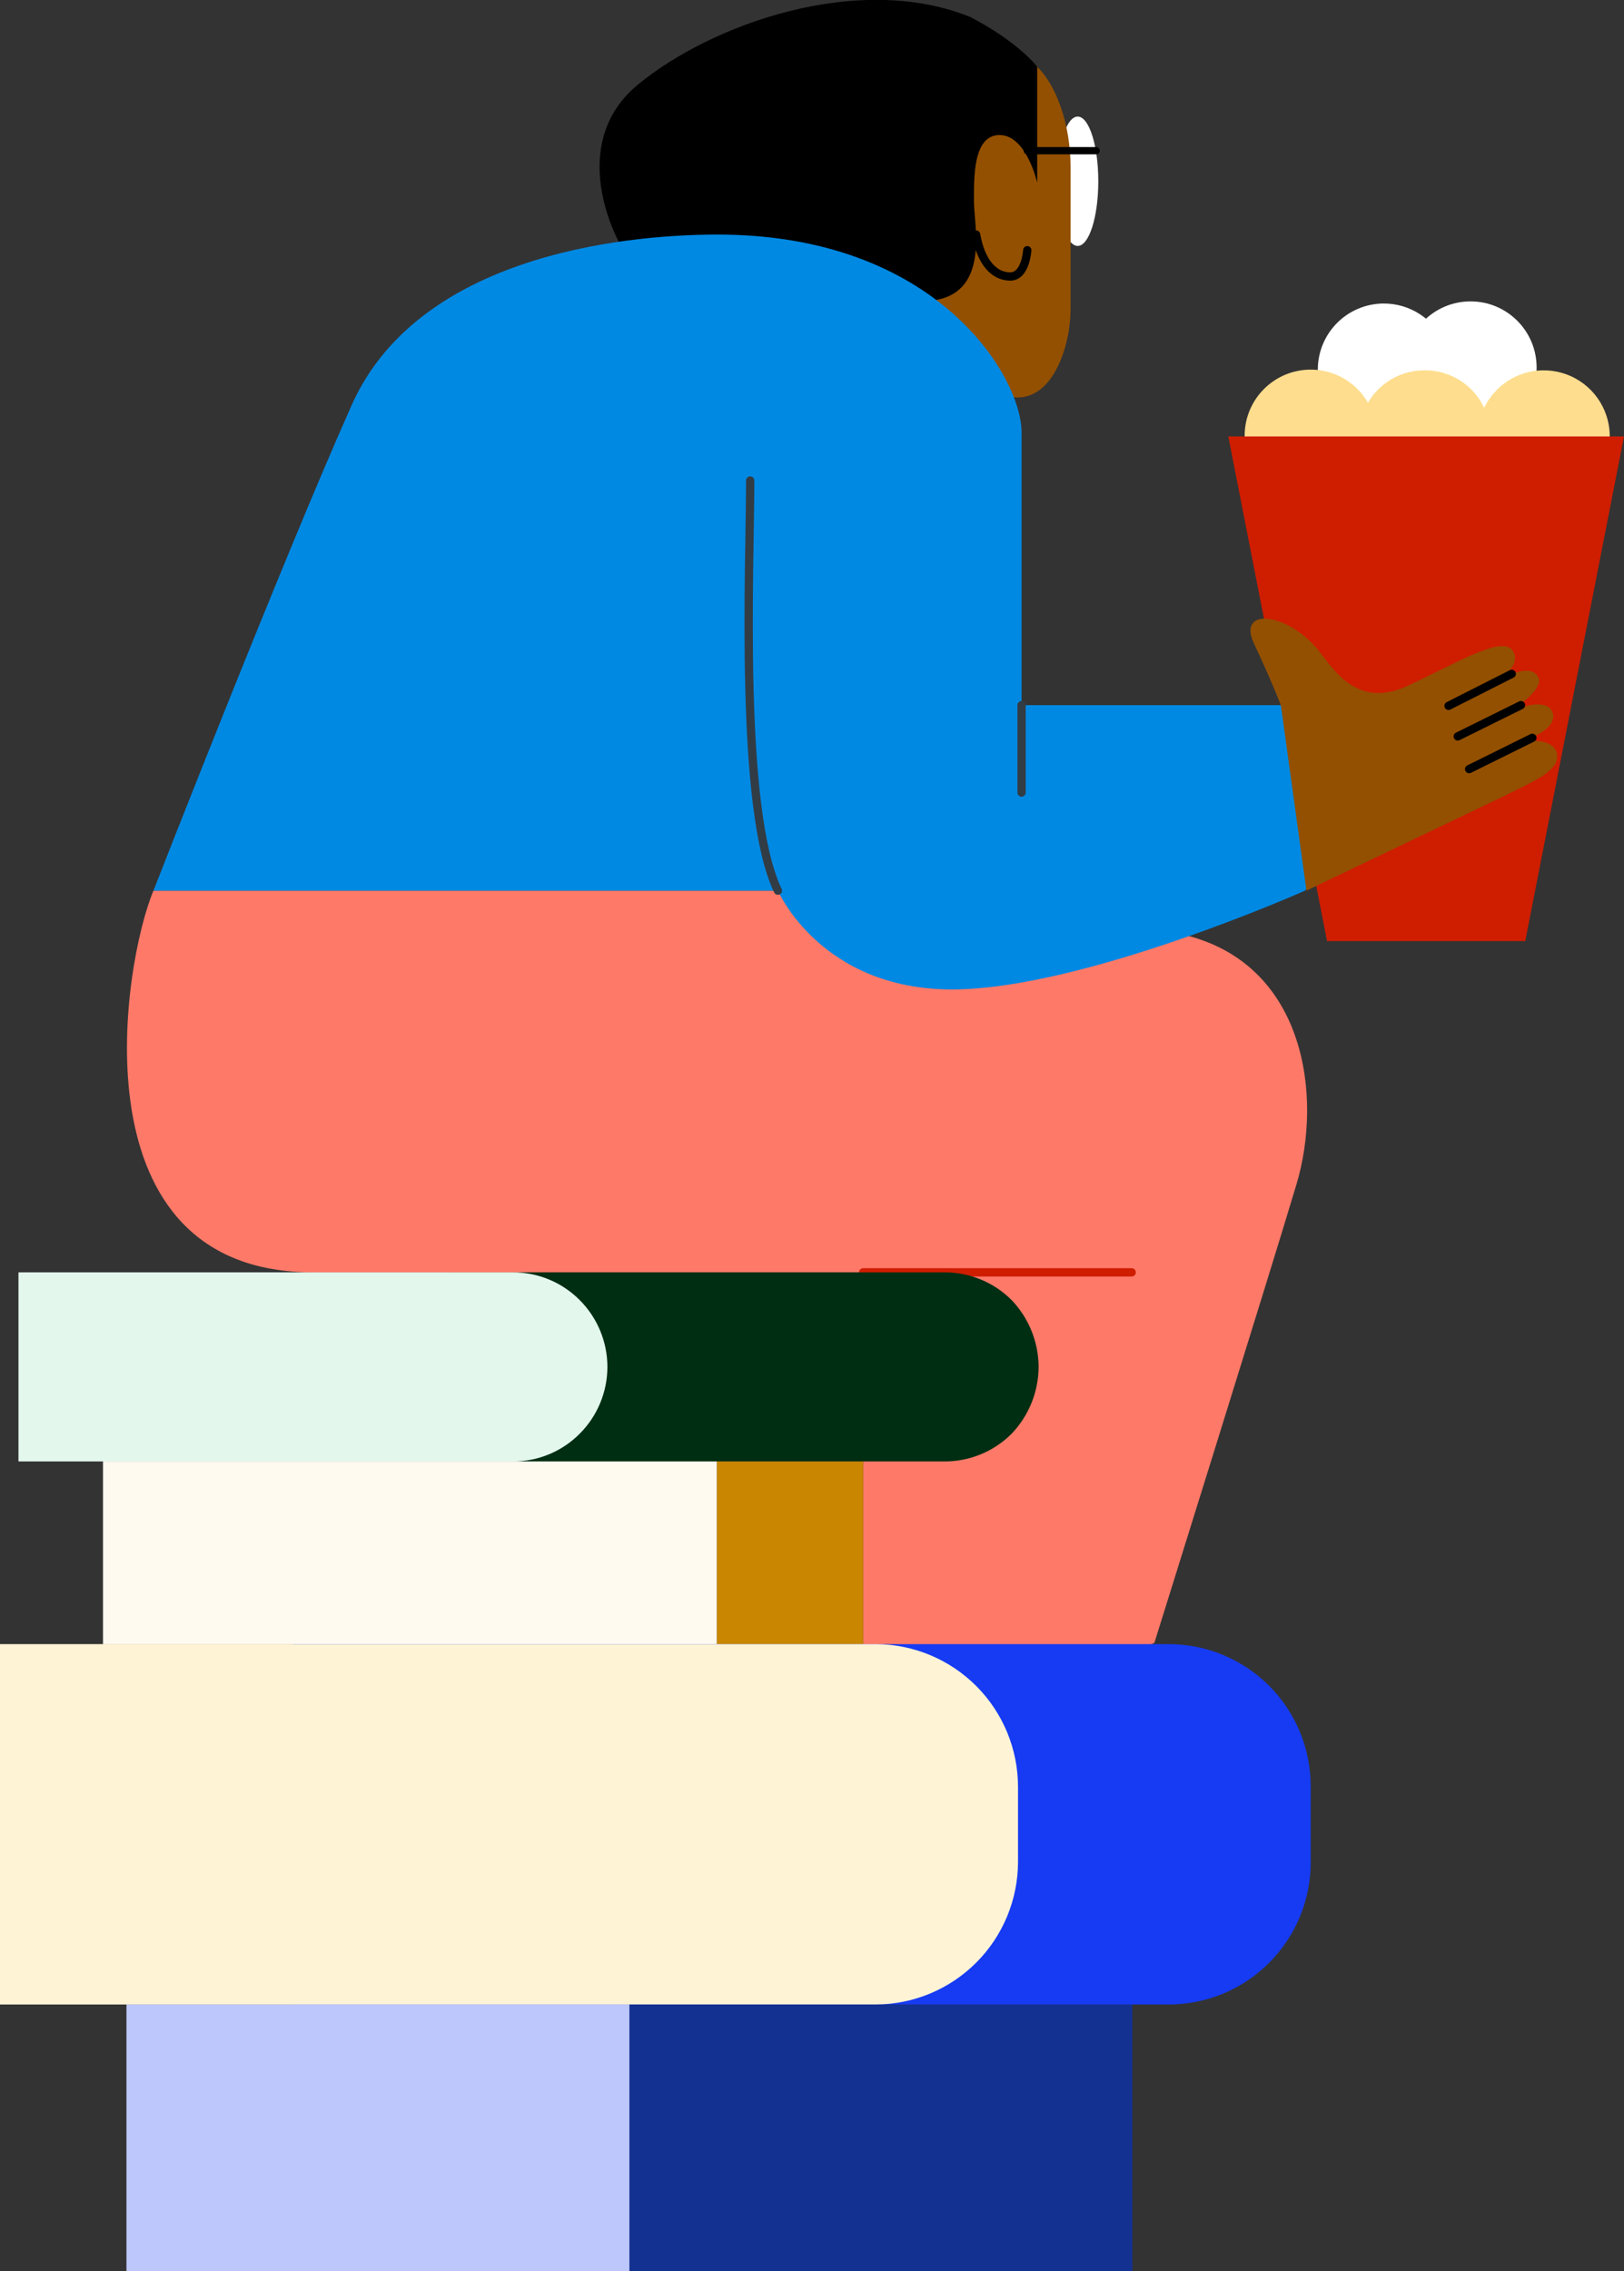 <svg width="407" height="569" viewBox="0 0 407 569" fill="none" xmlns="http://www.w3.org/2000/svg">
<rect x="0" y="0" width="407" height="569" fill="#333333" stroke="none"/>
<g clip-path="url(#clip0_447:20420)">
<path fill-rule="evenodd" clip-rule="evenodd" d="M38.457 223.148C30.623 241.847 18.338 318.782 78.516 318.782H216.319V448.789L289.316 411.568C289.316 411.568 318.336 318.782 324.924 296.699C331.511 274.616 327.06 242.381 298.04 234.546C269.019 226.71 194.954 223.148 194.954 223.148H38.457Z" fill="#FF7968"/>
<path d="M270.087 61.619C272.939 61.619 275.25 54.364 275.25 45.413C275.25 36.463 272.939 29.207 270.087 29.207C267.235 29.207 264.924 36.463 264.924 45.413C264.924 54.364 267.235 61.619 270.087 61.619Z" fill="white"/>
<path fill-rule="evenodd" clip-rule="evenodd" d="M259.939 16.741C264.568 21.193 268.307 30.81 268.307 42.029V77.469C268.307 86.018 264.212 100.443 254.064 99.553C243.915 98.662 222.729 78.716 222.729 78.716L230.206 49.153C230.384 49.153 255.31 12.288 259.939 16.741Z" fill="#935000"/>
<path fill-rule="evenodd" clip-rule="evenodd" d="M155.073 60.551C155.073 60.551 141.542 36.331 159.88 21.193C178.219 6.055 215.073 -7.124 243.203 4.274C255.488 10.686 259.939 16.741 259.939 16.741V45.769C259.939 45.769 257.268 33.837 250.503 33.837C243.737 33.837 244.093 44.879 244.093 50.578C244.093 56.277 248.01 72.661 234.657 75.154C221.304 77.648 155.073 60.551 155.073 60.551Z" fill="black"/>
<path d="M257.446 62.688C257.446 62.688 257.09 69.277 253.173 69.277C249.256 69.277 245.873 65.894 244.627 58.77" stroke="black" stroke-width="2.08" stroke-linecap="round" stroke-linejoin="round"/>
<path d="M274.716 37.755H257.446" stroke="black" stroke-width="1.82" stroke-linecap="round" stroke-linejoin="round"/>
<path fill-rule="evenodd" clip-rule="evenodd" d="M179.821 58.77C161.661 58.77 105.756 61.976 88.13 101.512C70.504 141.048 38.457 223.148 38.457 223.148H194.954C194.954 223.148 205.637 247.902 238.574 247.902C271.512 247.902 327.06 223.148 327.06 223.148C327.06 223.148 354.122 190.913 321.897 176.666H256.022V108.279C256.022 94.566 235.013 58.77 179.821 58.77Z" fill="#0089E3"/>
<path d="M216.319 318.782H283.619" stroke="#CF1D00" stroke-width="2.08" stroke-linecap="round" stroke-linejoin="round"/>
<path fill-rule="evenodd" clip-rule="evenodd" d="M346.644 76.045C349.934 76.01 353.16 76.955 355.91 78.762C358.66 80.568 360.809 83.153 362.085 86.186C363.36 89.22 363.703 92.565 363.07 95.794C362.436 99.023 360.856 101.991 358.53 104.318C356.203 106.645 353.237 108.226 350.008 108.859C346.78 109.492 343.436 109.149 340.403 107.874C337.371 106.598 334.787 104.448 332.981 101.697C331.175 98.946 330.229 95.72 330.265 92.429C330.311 88.098 332.052 83.957 335.113 80.895C338.175 77.832 342.315 76.091 346.644 76.045Z" fill="white"/>
<path d="M368.543 108.635C377.688 108.635 385.101 101.22 385.101 92.073C385.101 82.926 377.688 75.51 368.543 75.51C359.399 75.51 351.985 82.926 351.985 92.073C351.985 101.22 359.399 108.635 368.543 108.635Z" fill="white"/>
<path d="M194.954 223.148C185.162 202.845 188.01 141.938 188.01 120.389" stroke="#323C45" stroke-width="2.08" stroke-linecap="round" stroke-linejoin="round"/>
<path d="M256.021 176.666V198.571" stroke="#323C45" stroke-width="2.08" stroke-linecap="round" stroke-linejoin="round"/>
<path d="M328.485 125.732C337.629 125.732 345.042 118.317 345.042 109.17C345.042 100.022 337.629 92.607 328.485 92.607C319.34 92.607 311.927 100.022 311.927 109.17C311.927 118.317 319.34 125.732 328.485 125.732Z" fill="#FEDD8E"/>
<path fill-rule="evenodd" clip-rule="evenodd" d="M356.971 92.785C359.137 92.762 361.286 93.168 363.294 93.981C365.301 94.794 367.128 95.997 368.668 97.521C370.208 99.045 371.431 100.859 372.265 102.858C373.099 104.858 373.529 107.003 373.528 109.17C373.769 111.477 373.522 113.809 372.803 116.015C372.085 118.22 370.912 120.25 369.359 121.973C367.807 123.696 365.909 125.074 363.791 126.017C361.672 126.96 359.379 127.447 357.06 127.447C354.741 127.447 352.448 126.96 350.329 126.017C348.21 125.074 346.313 123.696 344.76 121.973C343.208 120.25 342.034 118.22 341.316 116.015C340.598 113.809 340.351 111.477 340.591 109.17C340.591 104.824 342.317 100.657 345.388 97.584C348.46 94.512 352.627 92.785 356.971 92.785Z" fill="#FEDD8E"/>
<path fill-rule="evenodd" clip-rule="evenodd" d="M386.703 92.785C389.993 92.75 393.218 93.696 395.968 95.502C398.718 97.309 400.868 99.893 402.143 102.927C403.418 105.961 403.761 109.305 403.128 112.535C402.495 115.764 400.914 118.731 398.588 121.058C396.262 123.385 393.295 124.966 390.067 125.6C386.838 126.233 383.495 125.89 380.462 124.614C377.429 123.339 374.845 121.189 373.039 118.438C371.234 115.687 370.288 112.46 370.323 109.17C370.37 104.839 372.11 100.698 375.172 97.635C378.234 94.573 382.373 92.832 386.703 92.785Z" fill="#FEDD8E"/>
<path fill-rule="evenodd" clip-rule="evenodd" d="M407 109.348H307.832L332.58 235.792H382.253L407 109.348Z" fill="#CF1D00"/>
<path fill-rule="evenodd" clip-rule="evenodd" d="M321.006 176.666C321.006 176.666 318.514 170.255 314.241 161.172C309.968 152.089 322.609 153.336 330.442 162.953C334.181 167.583 340.056 177.735 352.697 171.858C365.338 165.981 376.377 159.213 379.047 162.953C381.718 166.693 375.486 170.611 373.172 171.858C379.403 168.118 383.676 166.693 385.457 169.542C387.237 172.392 380.294 177.022 377.979 178.625C381.896 176.488 388.305 175.063 389.196 178.803C390.086 182.543 383.854 184.858 380.65 186.283C384.389 184.858 390.264 185.571 390.264 189.489C390.264 193.407 384.032 195.9 376.911 199.462L327.416 223.148L321.006 176.666Z" fill="#935000"/>
<path d="M378.87 168.83L363.024 176.844" stroke="black" stroke-width="2.08" stroke-linecap="round" stroke-linejoin="round"/>
<path d="M381.184 176.666L365.339 184.502" stroke="black" stroke-width="2.08" stroke-linecap="round" stroke-linejoin="round"/>
<path d="M384.033 184.858L368.188 192.694" stroke="black" stroke-width="2.08" stroke-linecap="round" stroke-linejoin="round"/>
<path fill-rule="evenodd" clip-rule="evenodd" d="M260.295 342.469C260.263 336.228 257.842 330.237 253.53 325.728C249.092 321.285 243.072 318.787 236.794 318.782H112.878V366.155H236.794C243.072 366.15 249.092 363.652 253.53 359.209C257.842 354.7 260.263 348.709 260.295 342.469Z" fill="#002E13"/>
<path fill-rule="evenodd" clip-rule="evenodd" d="M152.224 342.469C152.22 336.188 149.722 330.167 145.281 325.728C143.089 323.52 140.482 321.769 137.609 320.577C134.736 319.385 131.655 318.775 128.545 318.783H4.629V366.155H128.545C131.655 366.162 134.736 365.552 137.609 364.36C140.482 363.168 143.089 361.417 145.281 359.209C149.722 354.77 152.22 348.749 152.224 342.469Z" fill="#E3F7ED"/>
<path d="M216.319 366.155H179.643V411.995H216.319V366.155Z" fill="#C98600"/>
<path d="M179.642 366.155H25.815V411.995H179.642V366.155Z" fill="#FFFAF0"/>
<path fill-rule="evenodd" clip-rule="evenodd" d="M328.484 447.72C328.508 443.028 327.604 438.377 325.825 434.035C324.046 429.693 321.427 425.745 318.118 422.419C314.809 419.093 310.876 416.453 306.544 414.652C302.212 412.851 297.567 411.924 292.876 411.924H73.353V502.216H292.876C297.567 502.216 302.212 501.289 306.544 499.488C310.876 497.687 314.809 495.047 318.118 491.721C321.427 488.394 324.046 484.447 325.825 480.105C327.604 475.763 328.508 471.112 328.484 466.42V447.72Z" fill="#163BF3"/>
<path fill-rule="evenodd" clip-rule="evenodd" d="M255.132 447.72C255.132 438.257 251.386 429.179 244.713 422.471C238.04 415.763 228.984 411.971 219.524 411.924H0V502.216H219.524C228.984 502.169 238.04 498.377 244.713 491.669C251.386 484.961 255.132 475.883 255.132 466.42V447.72Z" fill="#FFF3D6"/>
<path d="M157.744 502.216H31.691V569H157.744V502.216Z" fill="#BDC7FB"/>
<path d="M283.797 502.216H157.744V569H283.797V502.216Z" fill="#133191"/>
</g>
<defs>
<clipPath id="clip0_447:20420">
<rect width="407" height="569" fill="white"/>
</clipPath>
</defs>
</svg>
